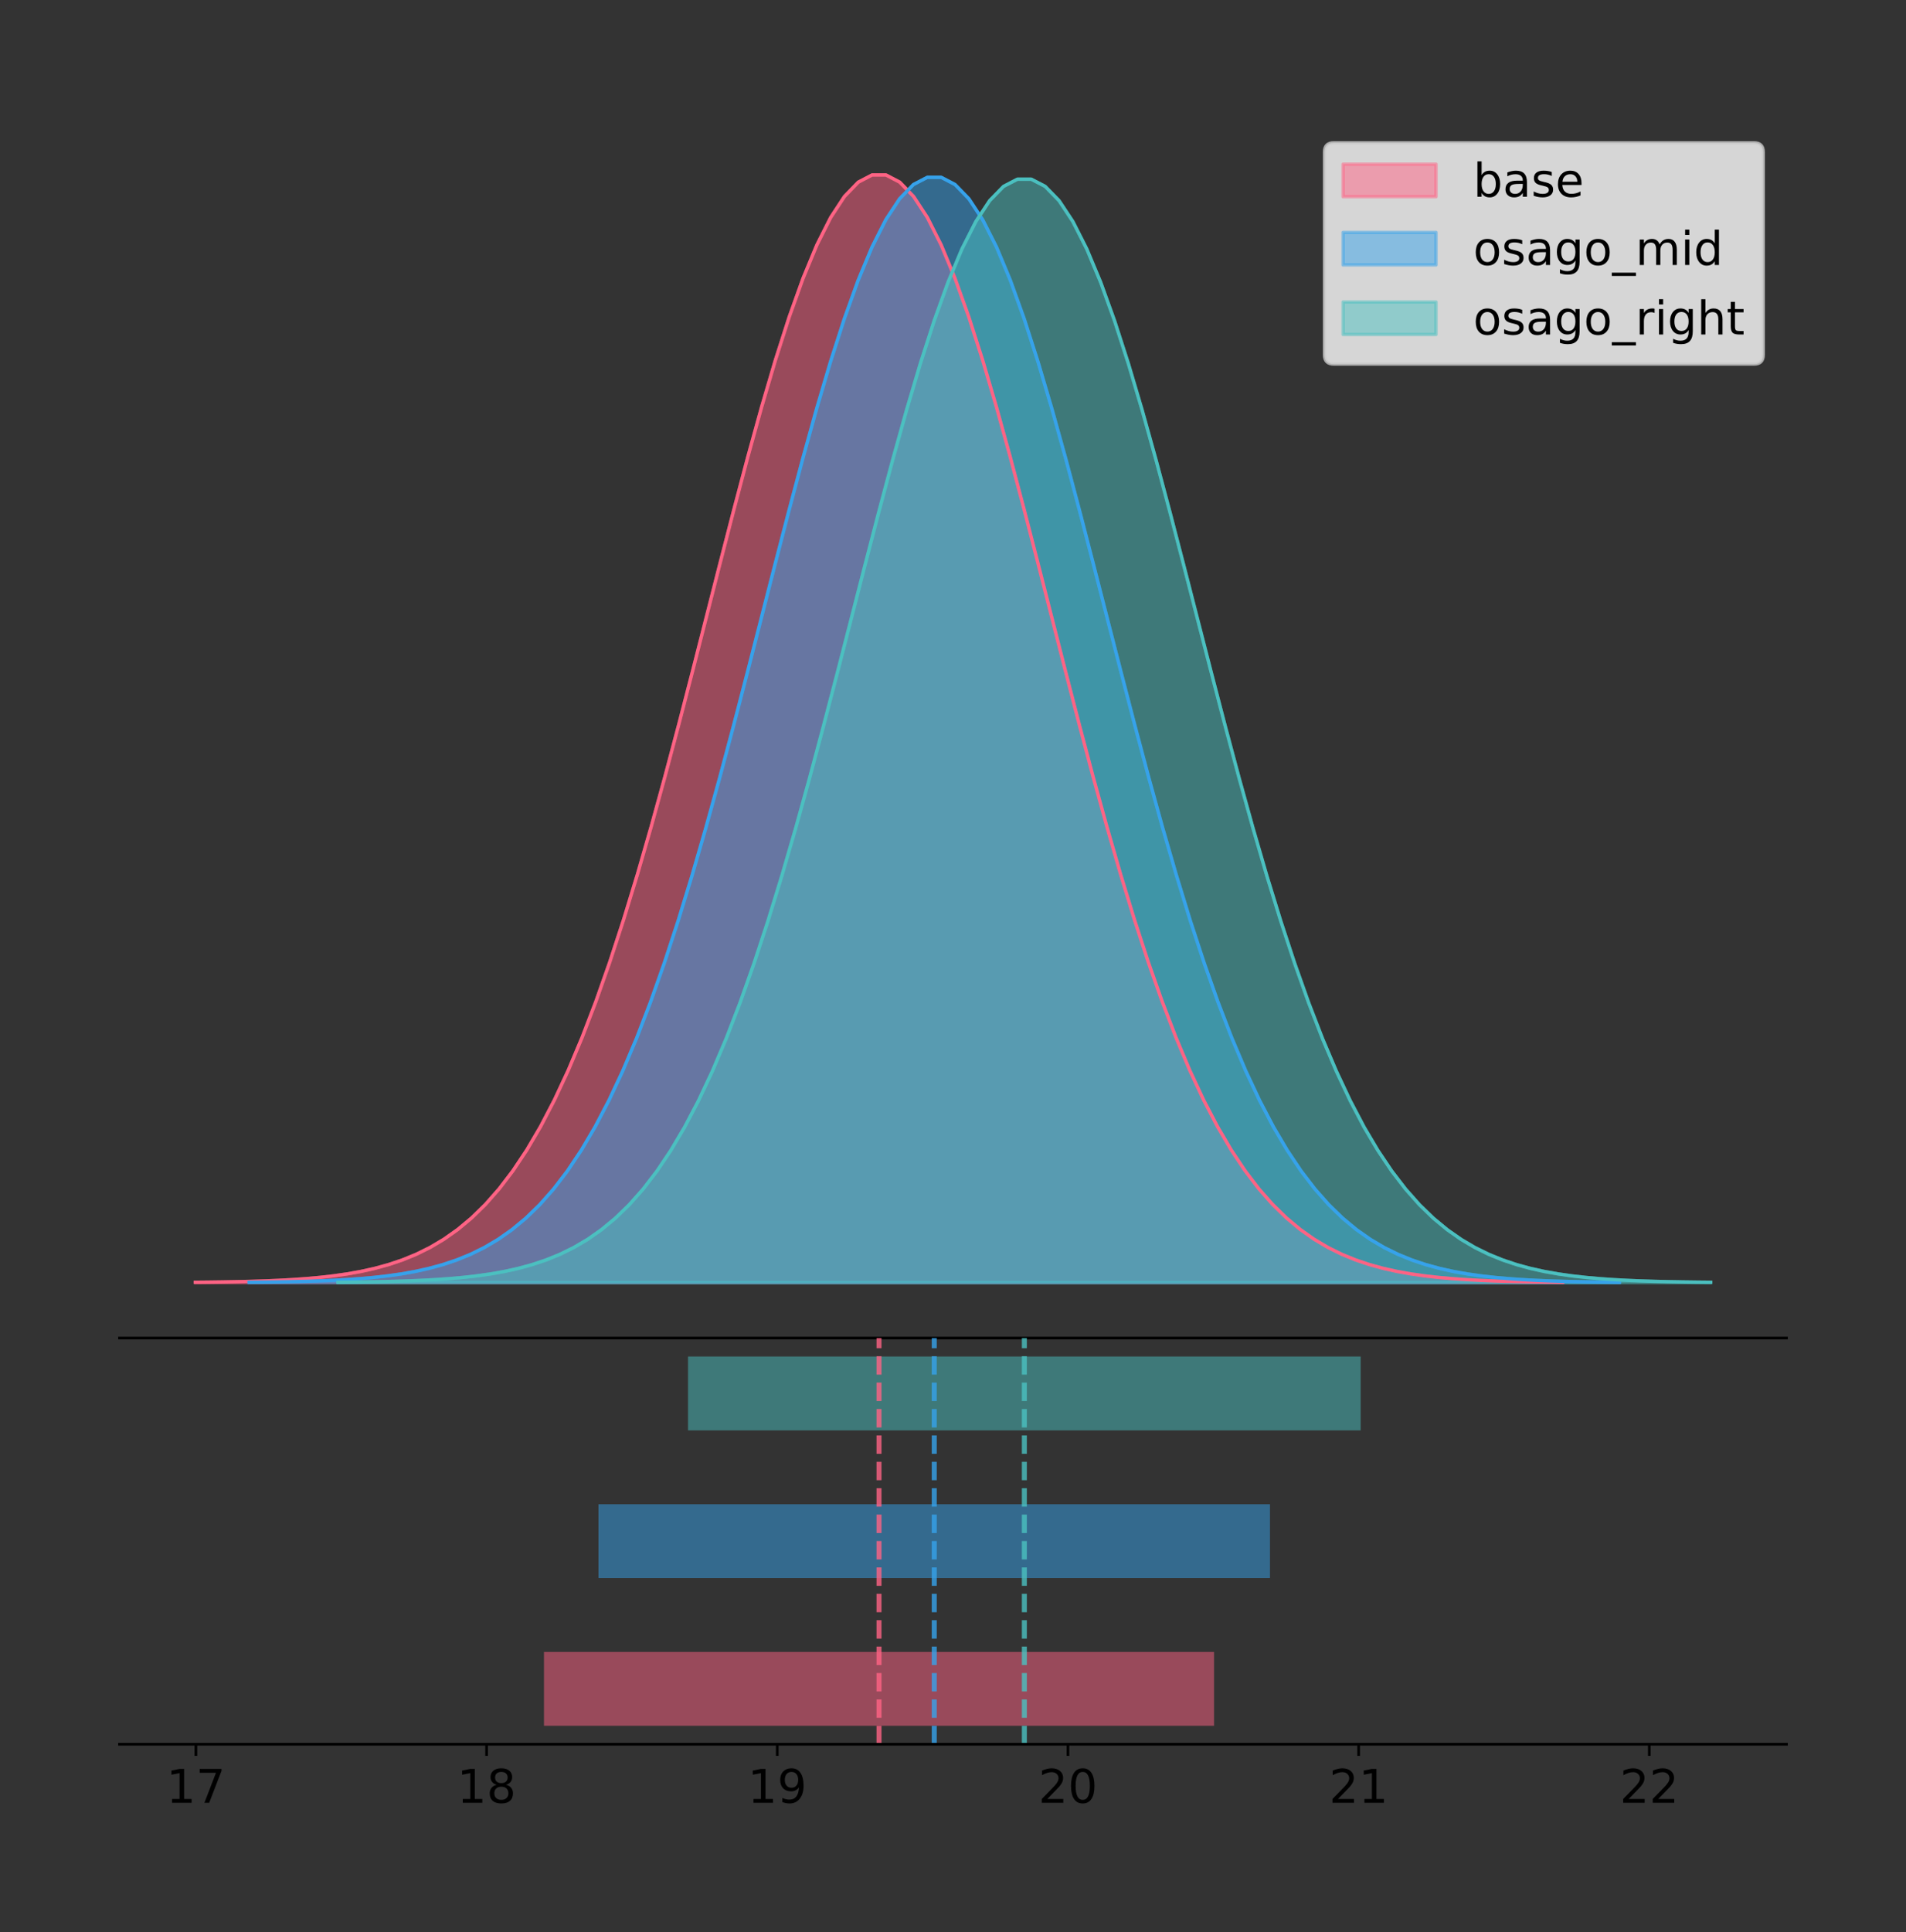 <?xml version="1.0" encoding="utf-8" standalone="no"?>
<!DOCTYPE svg PUBLIC "-//W3C//DTD SVG 1.1//EN"
  "http://www.w3.org/Graphics/SVG/1.1/DTD/svg11.dtd">
<!-- Created with matplotlib (https://matplotlib.org/) -->
<svg height="581.789pt" version="1.1" viewBox="0 0 574.2 581.789" width="574.2pt" xmlns="http://www.w3.org/2000/svg" xmlns:xlink="http://www.w3.org/1999/xlink">
 <rect x="0" y="0" width="574.2" height="581.789" fill="#333333" stroke="none"/>
 <defs>
  <style type="text/css">
*{stroke-linecap:butt;stroke-linejoin:round;}
  </style>
 </defs>
 <g id="figure_1">
  <g id="patch_1">
   <path d="M 0 581.789 
L 574.2 581.789 
L 574.2 0 
L 0 0 
z
" style="fill:none;"/>
  </g>
  <g id="axes_1">
   <g id="patch_2">
    <path d="M 36 402.93 
L 538.2 402.93 
L 538.2 36 
L 36 36 
z
" style="fill:none;"/>
   </g>
   <g id="PolyCollection_1">
    <defs>
     <path d="M 58.827 -195.538 
L 58.827 -195.65 
L 62.989 -195.692 
L 67.15 -195.749 
L 71.311 -195.825 
L 75.472 -195.925 
L 79.634 -196.058 
L 83.795 -196.23 
L 87.956 -196.455 
L 92.117 -196.744 
L 96.279 -197.115 
L 100.44 -197.585 
L 104.601 -198.179 
L 108.762 -198.923 
L 112.924 -199.848 
L 117.085 -200.99 
L 121.246 -202.39 
L 125.407 -204.093 
L 129.569 -206.151 
L 133.73 -208.617 
L 137.891 -211.552 
L 142.053 -215.017 
L 146.214 -219.078 
L 150.375 -223.801 
L 154.536 -229.25 
L 158.698 -235.488 
L 162.859 -242.572 
L 167.02 -250.552 
L 171.181 -259.468 
L 175.343 -269.344 
L 179.504 -280.192 
L 183.665 -292.002 
L 187.826 -304.744 
L 191.988 -318.365 
L 196.149 -332.786 
L 200.31 -347.901 
L 204.471 -363.58 
L 208.633 -379.667 
L 212.794 -395.98 
L 216.955 -412.318 
L 221.117 -428.462 
L 225.278 -444.18 
L 229.439 -459.23 
L 233.6 -473.372 
L 237.762 -486.366 
L 241.923 -497.987 
L 246.084 -508.025 
L 250.245 -516.294 
L 254.407 -522.64 
L 258.568 -526.94 
L 262.729 -529.111 
L 266.89 -529.111 
L 271.052 -526.94 
L 275.213 -522.64 
L 279.374 -516.294 
L 283.535 -508.025 
L 287.697 -497.987 
L 291.858 -486.366 
L 296.019 -473.372 
L 300.18 -459.23 
L 304.342 -444.18 
L 308.503 -428.462 
L 312.664 -412.318 
L 316.826 -395.98 
L 320.987 -379.667 
L 325.148 -363.58 
L 329.309 -347.901 
L 333.471 -332.786 
L 337.632 -318.365 
L 341.793 -304.744 
L 345.954 -292.002 
L 350.116 -280.192 
L 354.277 -269.344 
L 358.438 -259.468 
L 362.599 -250.552 
L 366.761 -242.572 
L 370.922 -235.488 
L 375.083 -229.25 
L 379.244 -223.801 
L 383.406 -219.078 
L 387.567 -215.017 
L 391.728 -211.552 
L 395.89 -208.617 
L 400.051 -206.151 
L 404.212 -204.093 
L 408.373 -202.39 
L 412.535 -200.99 
L 416.696 -199.848 
L 420.857 -198.923 
L 425.018 -198.179 
L 429.18 -197.585 
L 433.341 -197.115 
L 437.502 -196.744 
L 441.663 -196.455 
L 445.825 -196.23 
L 449.986 -196.058 
L 454.147 -195.925 
L 458.308 -195.825 
L 462.47 -195.749 
L 466.631 -195.692 
L 470.792 -195.65 
L 470.792 -195.538 
L 470.792 -195.538 
L 466.631 -195.538 
L 462.47 -195.538 
L 458.308 -195.538 
L 454.147 -195.538 
L 449.986 -195.538 
L 445.825 -195.538 
L 441.663 -195.538 
L 437.502 -195.538 
L 433.341 -195.538 
L 429.18 -195.538 
L 425.018 -195.538 
L 420.857 -195.538 
L 416.696 -195.538 
L 412.535 -195.538 
L 408.373 -195.538 
L 404.212 -195.538 
L 400.051 -195.538 
L 395.89 -195.538 
L 391.728 -195.538 
L 387.567 -195.538 
L 383.406 -195.538 
L 379.244 -195.538 
L 375.083 -195.538 
L 370.922 -195.538 
L 366.761 -195.538 
L 362.599 -195.538 
L 358.438 -195.538 
L 354.277 -195.538 
L 350.116 -195.538 
L 345.954 -195.538 
L 341.793 -195.538 
L 337.632 -195.538 
L 333.471 -195.538 
L 329.309 -195.538 
L 325.148 -195.538 
L 320.987 -195.538 
L 316.826 -195.538 
L 312.664 -195.538 
L 308.503 -195.538 
L 304.342 -195.538 
L 300.18 -195.538 
L 296.019 -195.538 
L 291.858 -195.538 
L 287.697 -195.538 
L 283.535 -195.538 
L 279.374 -195.538 
L 275.213 -195.538 
L 271.052 -195.538 
L 266.89 -195.538 
L 262.729 -195.538 
L 258.568 -195.538 
L 254.407 -195.538 
L 250.245 -195.538 
L 246.084 -195.538 
L 241.923 -195.538 
L 237.762 -195.538 
L 233.6 -195.538 
L 229.439 -195.538 
L 225.278 -195.538 
L 221.117 -195.538 
L 216.955 -195.538 
L 212.794 -195.538 
L 208.633 -195.538 
L 204.471 -195.538 
L 200.31 -195.538 
L 196.149 -195.538 
L 191.988 -195.538 
L 187.826 -195.538 
L 183.665 -195.538 
L 179.504 -195.538 
L 175.343 -195.538 
L 171.181 -195.538 
L 167.02 -195.538 
L 162.859 -195.538 
L 158.698 -195.538 
L 154.536 -195.538 
L 150.375 -195.538 
L 146.214 -195.538 
L 142.053 -195.538 
L 137.891 -195.538 
L 133.73 -195.538 
L 129.569 -195.538 
L 125.407 -195.538 
L 121.246 -195.538 
L 117.085 -195.538 
L 112.924 -195.538 
L 108.762 -195.538 
L 104.601 -195.538 
L 100.44 -195.538 
L 96.279 -195.538 
L 92.117 -195.538 
L 87.956 -195.538 
L 83.795 -195.538 
L 79.634 -195.538 
L 75.472 -195.538 
L 71.311 -195.538 
L 67.15 -195.538 
L 62.989 -195.538 
L 58.827 -195.538 
z
" id="m4cc7589434" style="stroke:#ff6384;stroke-opacity:0.5;"/>
    </defs>
    <g clip-path="url(#p5b3116e1c9)">
     <use style="fill:#ff6384;fill-opacity:0.5;stroke:#ff6384;stroke-opacity:0.5;" x="0" xlink:href="#m4cc7589434" y="581.789"/>
    </g>
   </g>
   <g id="PolyCollection_2">
    <defs>
     <path d="M 75.025 -195.538 
L 75.025 -195.65 
L 79.195 -195.692 
L 83.365 -195.749 
L 87.535 -195.824 
L 91.705 -195.924 
L 95.876 -196.056 
L 100.046 -196.229 
L 104.216 -196.453 
L 108.386 -196.742 
L 112.556 -197.111 
L 116.726 -197.581 
L 120.897 -198.173 
L 125.067 -198.916 
L 129.237 -199.839 
L 133.407 -200.978 
L 137.577 -202.375 
L 141.748 -204.075 
L 145.918 -206.128 
L 150.088 -208.589 
L 154.258 -211.517 
L 158.428 -214.975 
L 162.598 -219.028 
L 166.769 -223.74 
L 170.939 -229.178 
L 175.109 -235.403 
L 179.279 -242.472 
L 183.449 -250.435 
L 187.62 -259.331 
L 191.79 -269.186 
L 195.96 -280.011 
L 200.13 -291.796 
L 204.3 -304.511 
L 208.47 -318.103 
L 212.641 -332.492 
L 216.811 -347.575 
L 220.981 -363.221 
L 225.151 -379.273 
L 229.321 -395.551 
L 233.491 -411.855 
L 237.662 -427.964 
L 241.832 -443.648 
L 246.002 -458.666 
L 250.172 -472.778 
L 254.342 -485.744 
L 258.513 -497.34 
L 262.683 -507.356 
L 266.853 -515.608 
L 271.023 -521.94 
L 275.193 -526.231 
L 279.363 -528.397 
L 283.534 -528.397 
L 287.704 -526.231 
L 291.874 -521.94 
L 296.044 -515.608 
L 300.214 -507.356 
L 304.385 -497.34 
L 308.555 -485.744 
L 312.725 -472.778 
L 316.895 -458.666 
L 321.065 -443.648 
L 325.235 -427.964 
L 329.406 -411.855 
L 333.576 -395.551 
L 337.746 -379.273 
L 341.916 -363.221 
L 346.086 -347.575 
L 350.257 -332.492 
L 354.427 -318.103 
L 358.597 -304.511 
L 362.767 -291.796 
L 366.937 -280.011 
L 371.107 -269.186 
L 375.278 -259.331 
L 379.448 -250.435 
L 383.618 -242.472 
L 387.788 -235.403 
L 391.958 -229.178 
L 396.128 -223.74 
L 400.299 -219.028 
L 404.469 -214.975 
L 408.639 -211.517 
L 412.809 -208.589 
L 416.979 -206.128 
L 421.15 -204.075 
L 425.32 -202.375 
L 429.49 -200.978 
L 433.66 -199.839 
L 437.83 -198.916 
L 442 -198.173 
L 446.171 -197.581 
L 450.341 -197.111 
L 454.511 -196.742 
L 458.681 -196.453 
L 462.851 -196.229 
L 467.022 -196.056 
L 471.192 -195.924 
L 475.362 -195.824 
L 479.532 -195.749 
L 483.702 -195.692 
L 487.872 -195.65 
L 487.872 -195.538 
L 487.872 -195.538 
L 483.702 -195.538 
L 479.532 -195.538 
L 475.362 -195.538 
L 471.192 -195.538 
L 467.022 -195.538 
L 462.851 -195.538 
L 458.681 -195.538 
L 454.511 -195.538 
L 450.341 -195.538 
L 446.171 -195.538 
L 442 -195.538 
L 437.83 -195.538 
L 433.66 -195.538 
L 429.49 -195.538 
L 425.32 -195.538 
L 421.15 -195.538 
L 416.979 -195.538 
L 412.809 -195.538 
L 408.639 -195.538 
L 404.469 -195.538 
L 400.299 -195.538 
L 396.128 -195.538 
L 391.958 -195.538 
L 387.788 -195.538 
L 383.618 -195.538 
L 379.448 -195.538 
L 375.278 -195.538 
L 371.107 -195.538 
L 366.937 -195.538 
L 362.767 -195.538 
L 358.597 -195.538 
L 354.427 -195.538 
L 350.257 -195.538 
L 346.086 -195.538 
L 341.916 -195.538 
L 337.746 -195.538 
L 333.576 -195.538 
L 329.406 -195.538 
L 325.235 -195.538 
L 321.065 -195.538 
L 316.895 -195.538 
L 312.725 -195.538 
L 308.555 -195.538 
L 304.385 -195.538 
L 300.214 -195.538 
L 296.044 -195.538 
L 291.874 -195.538 
L 287.704 -195.538 
L 283.534 -195.538 
L 279.363 -195.538 
L 275.193 -195.538 
L 271.023 -195.538 
L 266.853 -195.538 
L 262.683 -195.538 
L 258.513 -195.538 
L 254.342 -195.538 
L 250.172 -195.538 
L 246.002 -195.538 
L 241.832 -195.538 
L 237.662 -195.538 
L 233.491 -195.538 
L 229.321 -195.538 
L 225.151 -195.538 
L 220.981 -195.538 
L 216.811 -195.538 
L 212.641 -195.538 
L 208.47 -195.538 
L 204.3 -195.538 
L 200.13 -195.538 
L 195.96 -195.538 
L 191.79 -195.538 
L 187.62 -195.538 
L 183.449 -195.538 
L 179.279 -195.538 
L 175.109 -195.538 
L 170.939 -195.538 
L 166.769 -195.538 
L 162.598 -195.538 
L 158.428 -195.538 
L 154.258 -195.538 
L 150.088 -195.538 
L 145.918 -195.538 
L 141.748 -195.538 
L 137.577 -195.538 
L 133.407 -195.538 
L 129.237 -195.538 
L 125.067 -195.538 
L 120.897 -195.538 
L 116.726 -195.538 
L 112.556 -195.538 
L 108.386 -195.538 
L 104.216 -195.538 
L 100.046 -195.538 
L 95.876 -195.538 
L 91.705 -195.538 
L 87.535 -195.538 
L 83.365 -195.538 
L 79.195 -195.538 
L 75.025 -195.538 
z
" id="m44d14b7a15" style="stroke:#36a2eb;stroke-opacity:0.5;"/>
    </defs>
    <g clip-path="url(#p5b3116e1c9)">
     <use style="fill:#36a2eb;fill-opacity:0.5;stroke:#36a2eb;stroke-opacity:0.5;" x="0" xlink:href="#m44d14b7a15" y="581.789"/>
    </g>
   </g>
   <g id="PolyCollection_3">
    <defs>
     <path d="M 101.819 -195.538 
L 101.819 -195.65 
L 105.997 -195.692 
L 110.174 -195.748 
L 114.351 -195.824 
L 118.529 -195.924 
L 122.706 -196.056 
L 126.883 -196.228 
L 131.061 -196.451 
L 135.238 -196.74 
L 139.415 -197.109 
L 143.592 -197.577 
L 147.77 -198.169 
L 151.947 -198.91 
L 156.124 -199.831 
L 160.302 -200.969 
L 164.479 -202.364 
L 168.656 -204.061 
L 172.834 -206.11 
L 177.011 -208.567 
L 181.188 -211.49 
L 185.366 -214.942 
L 189.543 -218.988 
L 193.72 -223.692 
L 197.897 -229.12 
L 202.075 -235.335 
L 206.252 -242.392 
L 210.429 -250.341 
L 214.607 -259.222 
L 218.784 -269.061 
L 222.961 -279.867 
L 227.139 -291.632 
L 231.316 -304.325 
L 235.493 -317.894 
L 239.67 -332.259 
L 243.848 -347.316 
L 248.025 -362.935 
L 252.202 -378.96 
L 256.38 -395.21 
L 260.557 -411.486 
L 264.734 -427.568 
L 268.912 -443.225 
L 273.089 -458.218 
L 277.266 -472.305 
L 281.444 -485.249 
L 285.621 -496.825 
L 289.798 -506.824 
L 293.975 -515.062 
L 298.153 -521.383 
L 302.33 -525.667 
L 306.507 -527.83 
L 310.685 -527.83 
L 314.862 -525.667 
L 319.039 -521.383 
L 323.217 -515.062 
L 327.394 -506.824 
L 331.571 -496.825 
L 335.749 -485.249 
L 339.926 -472.305 
L 344.103 -458.218 
L 348.28 -443.225 
L 352.458 -427.568 
L 356.635 -411.486 
L 360.812 -395.21 
L 364.99 -378.96 
L 369.167 -362.935 
L 373.344 -347.316 
L 377.522 -332.259 
L 381.699 -317.894 
L 385.876 -304.325 
L 390.054 -291.632 
L 394.231 -279.867 
L 398.408 -269.061 
L 402.585 -259.222 
L 406.763 -250.341 
L 410.94 -242.392 
L 415.117 -235.335 
L 419.295 -229.12 
L 423.472 -223.692 
L 427.649 -218.988 
L 431.827 -214.942 
L 436.004 -211.49 
L 440.181 -208.567 
L 444.359 -206.11 
L 448.536 -204.061 
L 452.713 -202.364 
L 456.89 -200.969 
L 461.068 -199.831 
L 465.245 -198.91 
L 469.422 -198.169 
L 473.6 -197.577 
L 477.777 -197.109 
L 481.954 -196.74 
L 486.132 -196.451 
L 490.309 -196.228 
L 494.486 -196.056 
L 498.664 -195.924 
L 502.841 -195.824 
L 507.018 -195.748 
L 511.195 -195.692 
L 515.373 -195.65 
L 515.373 -195.538 
L 515.373 -195.538 
L 511.195 -195.538 
L 507.018 -195.538 
L 502.841 -195.538 
L 498.664 -195.538 
L 494.486 -195.538 
L 490.309 -195.538 
L 486.132 -195.538 
L 481.954 -195.538 
L 477.777 -195.538 
L 473.6 -195.538 
L 469.422 -195.538 
L 465.245 -195.538 
L 461.068 -195.538 
L 456.89 -195.538 
L 452.713 -195.538 
L 448.536 -195.538 
L 444.359 -195.538 
L 440.181 -195.538 
L 436.004 -195.538 
L 431.827 -195.538 
L 427.649 -195.538 
L 423.472 -195.538 
L 419.295 -195.538 
L 415.117 -195.538 
L 410.94 -195.538 
L 406.763 -195.538 
L 402.585 -195.538 
L 398.408 -195.538 
L 394.231 -195.538 
L 390.054 -195.538 
L 385.876 -195.538 
L 381.699 -195.538 
L 377.522 -195.538 
L 373.344 -195.538 
L 369.167 -195.538 
L 364.99 -195.538 
L 360.812 -195.538 
L 356.635 -195.538 
L 352.458 -195.538 
L 348.28 -195.538 
L 344.103 -195.538 
L 339.926 -195.538 
L 335.749 -195.538 
L 331.571 -195.538 
L 327.394 -195.538 
L 323.217 -195.538 
L 319.039 -195.538 
L 314.862 -195.538 
L 310.685 -195.538 
L 306.507 -195.538 
L 302.33 -195.538 
L 298.153 -195.538 
L 293.975 -195.538 
L 289.798 -195.538 
L 285.621 -195.538 
L 281.444 -195.538 
L 277.266 -195.538 
L 273.089 -195.538 
L 268.912 -195.538 
L 264.734 -195.538 
L 260.557 -195.538 
L 256.38 -195.538 
L 252.202 -195.538 
L 248.025 -195.538 
L 243.848 -195.538 
L 239.67 -195.538 
L 235.493 -195.538 
L 231.316 -195.538 
L 227.139 -195.538 
L 222.961 -195.538 
L 218.784 -195.538 
L 214.607 -195.538 
L 210.429 -195.538 
L 206.252 -195.538 
L 202.075 -195.538 
L 197.897 -195.538 
L 193.72 -195.538 
L 189.543 -195.538 
L 185.366 -195.538 
L 181.188 -195.538 
L 177.011 -195.538 
L 172.834 -195.538 
L 168.656 -195.538 
L 164.479 -195.538 
L 160.302 -195.538 
L 156.124 -195.538 
L 151.947 -195.538 
L 147.77 -195.538 
L 143.592 -195.538 
L 139.415 -195.538 
L 135.238 -195.538 
L 131.061 -195.538 
L 126.883 -195.538 
L 122.706 -195.538 
L 118.529 -195.538 
L 114.351 -195.538 
L 110.174 -195.538 
L 105.997 -195.538 
L 101.819 -195.538 
z
" id="mca4df9c48e" style="stroke:#4bc0c0;stroke-opacity:0.5;"/>
    </defs>
    <g clip-path="url(#p5b3116e1c9)">
     <use style="fill:#4bc0c0;fill-opacity:0.5;stroke:#4bc0c0;stroke-opacity:0.5;" x="0" xlink:href="#mca4df9c48e" y="581.789"/>
    </g>
   </g>
   <g id="line2d_1">
    <path clip-path="url(#p5b3116e1c9)" d="M 58.827 386.139 
L 62.989 386.097 
L 67.15 386.04 
L 71.311 385.965 
L 75.472 385.864 
L 79.634 385.732 
L 83.795 385.559 
L 87.956 385.334 
L 92.117 385.045 
L 96.279 384.675 
L 100.44 384.204 
L 104.601 383.61 
L 108.762 382.867 
L 112.924 381.941 
L 117.085 380.799 
L 121.246 379.399 
L 125.407 377.696 
L 129.569 375.639 
L 133.73 373.172 
L 137.891 370.238 
L 142.053 366.772 
L 146.214 362.711 
L 150.375 357.989 
L 154.536 352.539 
L 158.698 346.301 
L 162.859 339.217 
L 167.02 331.237 
L 171.181 322.322 
L 175.343 312.445 
L 179.504 301.597 
L 183.665 289.787 
L 187.826 277.045 
L 191.988 263.424 
L 196.149 249.004 
L 200.31 233.888 
L 204.471 218.209 
L 208.633 202.123 
L 212.794 185.809 
L 216.955 169.471 
L 221.117 153.327 
L 225.278 137.61 
L 229.439 122.559 
L 233.6 108.418 
L 237.762 95.423 
L 241.923 83.803 
L 246.084 73.765 
L 250.245 65.495 
L 254.407 59.15 
L 258.568 54.85 
L 262.729 52.679 
L 266.89 52.679 
L 271.052 54.85 
L 275.213 59.15 
L 279.374 65.495 
L 283.535 73.765 
L 287.697 83.803 
L 291.858 95.423 
L 296.019 108.418 
L 300.18 122.559 
L 304.342 137.61 
L 308.503 153.327 
L 312.664 169.471 
L 316.826 185.809 
L 320.987 202.123 
L 325.148 218.209 
L 329.309 233.888 
L 333.471 249.004 
L 337.632 263.424 
L 341.793 277.045 
L 345.954 289.787 
L 350.116 301.597 
L 354.277 312.445 
L 358.438 322.322 
L 362.599 331.237 
L 366.761 339.217 
L 370.922 346.301 
L 375.083 352.539 
L 379.244 357.989 
L 383.406 362.711 
L 387.567 366.772 
L 391.728 370.238 
L 395.89 373.172 
L 400.051 375.639 
L 404.212 377.696 
L 408.373 379.399 
L 412.535 380.799 
L 416.696 381.941 
L 420.857 382.867 
L 425.018 383.61 
L 429.18 384.204 
L 433.341 384.675 
L 437.502 385.045 
L 441.663 385.334 
L 445.825 385.559 
L 449.986 385.732 
L 454.147 385.864 
L 458.308 385.965 
L 462.47 386.04 
L 466.631 386.097 
L 470.792 386.139 
" style="fill:none;stroke:#ff6384;stroke-linecap:square;"/>
   </g>
   <g id="line2d_2">
    <path clip-path="url(#p5b3116e1c9)" d="M 75.025 386.14 
L 79.195 386.097 
L 83.365 386.041 
L 87.535 385.965 
L 91.705 385.865 
L 95.876 385.733 
L 100.046 385.56 
L 104.216 385.336 
L 108.386 385.048 
L 112.556 384.678 
L 116.726 384.208 
L 120.897 383.616 
L 125.067 382.874 
L 129.237 381.951 
L 133.407 380.811 
L 137.577 379.414 
L 141.748 377.714 
L 145.918 375.661 
L 150.088 373.2 
L 154.258 370.272 
L 158.428 366.814 
L 162.598 362.762 
L 166.769 358.049 
L 170.939 352.612 
L 175.109 346.387 
L 179.279 339.318 
L 183.449 331.355 
L 187.62 322.458 
L 191.79 312.603 
L 195.96 301.778 
L 200.13 289.994 
L 204.3 277.278 
L 208.47 263.687 
L 212.641 249.297 
L 216.811 234.214 
L 220.981 218.568 
L 225.151 202.516 
L 229.321 186.238 
L 233.491 169.935 
L 237.662 153.825 
L 241.832 138.141 
L 246.002 123.123 
L 250.172 109.012 
L 254.342 96.045 
L 258.513 84.449 
L 262.683 74.433 
L 266.853 66.181 
L 271.023 59.849 
L 275.193 55.558 
L 279.363 53.392 
L 283.534 53.392 
L 287.704 55.558 
L 291.874 59.849 
L 296.044 66.181 
L 300.214 74.433 
L 304.385 84.449 
L 308.555 96.045 
L 312.725 109.012 
L 316.895 123.123 
L 321.065 138.141 
L 325.235 153.825 
L 329.406 169.935 
L 333.576 186.238 
L 337.746 202.516 
L 341.916 218.568 
L 346.086 234.214 
L 350.257 249.297 
L 354.427 263.687 
L 358.597 277.278 
L 362.767 289.994 
L 366.937 301.778 
L 371.107 312.603 
L 375.278 322.458 
L 379.448 331.355 
L 383.618 339.318 
L 387.788 346.387 
L 391.958 352.612 
L 396.128 358.049 
L 400.299 362.762 
L 404.469 366.814 
L 408.639 370.272 
L 412.809 373.2 
L 416.979 375.661 
L 421.15 377.714 
L 425.32 379.414 
L 429.49 380.811 
L 433.66 381.951 
L 437.83 382.874 
L 442 383.616 
L 446.171 384.208 
L 450.341 384.678 
L 454.511 385.048 
L 458.681 385.336 
L 462.851 385.56 
L 467.022 385.733 
L 471.192 385.865 
L 475.362 385.965 
L 479.532 386.041 
L 483.702 386.097 
L 487.872 386.14 
" style="fill:none;stroke:#36a2eb;stroke-linecap:square;"/>
   </g>
   <g id="line2d_3">
    <path clip-path="url(#p5b3116e1c9)" d="M 101.819 386.14 
L 105.997 386.098 
L 110.174 386.041 
L 114.351 385.966 
L 118.529 385.866 
L 122.706 385.734 
L 126.883 385.562 
L 131.061 385.338 
L 135.238 385.05 
L 139.415 384.681 
L 143.592 384.212 
L 147.77 383.62 
L 151.947 382.88 
L 156.124 381.958 
L 160.302 380.82 
L 164.479 379.426 
L 168.656 377.729 
L 172.834 375.679 
L 177.011 373.223 
L 181.188 370.299 
L 185.366 366.847 
L 189.543 362.802 
L 193.72 358.097 
L 197.897 352.669 
L 202.075 346.455 
L 206.252 339.398 
L 210.429 331.448 
L 214.607 322.567 
L 218.784 312.729 
L 222.961 301.923 
L 227.139 290.158 
L 231.316 277.464 
L 235.493 263.896 
L 239.67 249.531 
L 243.848 234.473 
L 248.025 218.854 
L 252.202 202.83 
L 256.38 186.579 
L 260.557 170.304 
L 264.734 154.222 
L 268.912 138.565 
L 273.089 123.572 
L 277.266 109.485 
L 281.444 96.54 
L 285.621 84.964 
L 289.798 74.965 
L 293.975 66.727 
L 298.153 60.406 
L 302.33 56.123 
L 306.507 53.96 
L 310.685 53.96 
L 314.862 56.123 
L 319.039 60.406 
L 323.217 66.727 
L 327.394 74.965 
L 331.571 84.964 
L 335.749 96.54 
L 339.926 109.485 
L 344.103 123.572 
L 348.28 138.565 
L 352.458 154.222 
L 356.635 170.304 
L 360.812 186.579 
L 364.99 202.83 
L 369.167 218.854 
L 373.344 234.473 
L 377.522 249.531 
L 381.699 263.896 
L 385.876 277.464 
L 390.054 290.158 
L 394.231 301.923 
L 398.408 312.729 
L 402.585 322.567 
L 406.763 331.448 
L 410.94 339.398 
L 415.117 346.455 
L 419.295 352.669 
L 423.472 358.097 
L 427.649 362.802 
L 431.827 366.847 
L 436.004 370.299 
L 440.181 373.223 
L 444.359 375.679 
L 448.536 377.729 
L 452.713 379.426 
L 456.89 380.82 
L 461.068 381.958 
L 465.245 382.88 
L 469.422 383.62 
L 473.6 384.212 
L 477.777 384.681 
L 481.954 385.05 
L 486.132 385.338 
L 490.309 385.562 
L 494.486 385.734 
L 498.664 385.866 
L 502.841 385.966 
L 507.018 386.041 
L 511.195 386.098 
L 515.373 386.14 
" style="fill:none;stroke:#4bc0c0;stroke-linecap:square;"/>
   </g>
   <g id="patch_3">
    <path d="M 36 402.93 
L 538.2 402.93 
" style="fill:none;stroke:#000000;stroke-linecap:square;stroke-linejoin:miter;stroke-width:0.8;"/>
   </g>
   <g id="legend_1">
    <g id="patch_4">
     <path d="M 401.814 109.627 
L 528.4 109.627 
Q 531.2 109.627 531.2 106.827 
L 531.2 45.8 
Q 531.2 43 528.4 43 
L 401.814 43 
Q 399.014 43 399.014 45.8 
L 399.014 106.827 
Q 399.014 109.627 401.814 109.627 
z
" style="fill:#ffffff;opacity:0.8;stroke:#cccccc;stroke-linejoin:miter;"/>
    </g>
    <g id="patch_5">
     <path d="M 404.614 59.238 
L 432.614 59.238 
L 432.614 49.438 
L 404.614 49.438 
z
" style="fill:#ff6384;opacity:0.5;stroke:#ff6384;stroke-linejoin:miter;"/>
    </g>
    <g id="text_1">
     <!-- base -->
     <defs>
      <path d="M 48.688 27.297 
Q 48.688 37.203 44.609 42.844 
Q 40.531 48.484 33.406 48.484 
Q 26.266 48.484 22.188 42.844 
Q 18.109 37.203 18.109 27.297 
Q 18.109 17.391 22.188 11.75 
Q 26.266 6.109 33.406 6.109 
Q 40.531 6.109 44.609 11.75 
Q 48.688 17.391 48.688 27.297 
z
M 18.109 46.391 
Q 20.953 51.266 25.266 53.625 
Q 29.594 56 35.594 56 
Q 45.562 56 51.781 48.094 
Q 58.016 40.188 58.016 27.297 
Q 58.016 14.406 51.781 6.484 
Q 45.562 -1.422 35.594 -1.422 
Q 29.594 -1.422 25.266 0.953 
Q 20.953 3.328 18.109 8.203 
L 18.109 0 
L 9.078 0 
L 9.078 75.984 
L 18.109 75.984 
z
" id="DejaVuSans-98"/>
      <path d="M 34.281 27.484 
Q 23.391 27.484 19.188 25 
Q 14.984 22.516 14.984 16.5 
Q 14.984 11.719 18.141 8.906 
Q 21.297 6.109 26.703 6.109 
Q 34.188 6.109 38.703 11.406 
Q 43.219 16.703 43.219 25.484 
L 43.219 27.484 
z
M 52.203 31.203 
L 52.203 0 
L 43.219 0 
L 43.219 8.297 
Q 40.141 3.328 35.547 0.953 
Q 30.953 -1.422 24.312 -1.422 
Q 15.922 -1.422 10.953 3.297 
Q 6 8.016 6 15.922 
Q 6 25.141 12.172 29.828 
Q 18.359 34.516 30.609 34.516 
L 43.219 34.516 
L 43.219 35.406 
Q 43.219 41.609 39.141 45 
Q 35.062 48.391 27.688 48.391 
Q 23 48.391 18.547 47.266 
Q 14.109 46.141 10.016 43.891 
L 10.016 52.203 
Q 14.938 54.109 19.578 55.047 
Q 24.219 56 28.609 56 
Q 40.484 56 46.344 49.844 
Q 52.203 43.703 52.203 31.203 
z
" id="DejaVuSans-97"/>
      <path d="M 44.281 53.078 
L 44.281 44.578 
Q 40.484 46.531 36.375 47.5 
Q 32.281 48.484 27.875 48.484 
Q 21.188 48.484 17.844 46.438 
Q 14.5 44.391 14.5 40.281 
Q 14.5 37.156 16.891 35.375 
Q 19.281 33.594 26.516 31.984 
L 29.594 31.297 
Q 39.156 29.25 43.188 25.516 
Q 47.219 21.781 47.219 15.094 
Q 47.219 7.469 41.188 3.016 
Q 35.156 -1.422 24.609 -1.422 
Q 20.219 -1.422 15.453 -0.562 
Q 10.688 0.297 5.422 2 
L 5.422 11.281 
Q 10.406 8.688 15.234 7.391 
Q 20.062 6.109 24.812 6.109 
Q 31.156 6.109 34.562 8.281 
Q 37.984 10.453 37.984 14.406 
Q 37.984 18.062 35.516 20.016 
Q 33.062 21.969 24.703 23.781 
L 21.578 24.516 
Q 13.234 26.266 9.516 29.906 
Q 5.812 33.547 5.812 39.891 
Q 5.812 47.609 11.281 51.797 
Q 16.75 56 26.812 56 
Q 31.781 56 36.172 55.266 
Q 40.578 54.547 44.281 53.078 
z
" id="DejaVuSans-115"/>
      <path d="M 56.203 29.594 
L 56.203 25.203 
L 14.891 25.203 
Q 15.484 15.922 20.484 11.062 
Q 25.484 6.203 34.422 6.203 
Q 39.594 6.203 44.453 7.469 
Q 49.312 8.734 54.109 11.281 
L 54.109 2.781 
Q 49.266 0.734 44.188 -0.344 
Q 39.109 -1.422 33.891 -1.422 
Q 20.797 -1.422 13.156 6.188 
Q 5.516 13.812 5.516 26.812 
Q 5.516 40.234 12.766 48.109 
Q 20.016 56 32.328 56 
Q 43.359 56 49.781 48.891 
Q 56.203 41.797 56.203 29.594 
z
M 47.219 32.234 
Q 47.125 39.594 43.094 43.984 
Q 39.062 48.391 32.422 48.391 
Q 24.906 48.391 20.391 44.141 
Q 15.875 39.891 15.188 32.172 
z
" id="DejaVuSans-101"/>
     </defs>
     <g transform="translate(443.814 59.238)scale(0.14 -0.14)">
      <use xlink:href="#DejaVuSans-98"/>
      <use x="63.477" xlink:href="#DejaVuSans-97"/>
      <use x="124.756" xlink:href="#DejaVuSans-115"/>
      <use x="176.855" xlink:href="#DejaVuSans-101"/>
     </g>
    </g>
    <g id="patch_6">
     <path d="M 404.614 79.787 
L 432.614 79.787 
L 432.614 69.987 
L 404.614 69.987 
z
" style="fill:#36a2eb;opacity:0.5;stroke:#36a2eb;stroke-linejoin:miter;"/>
    </g>
    <g id="text_2">
     <!-- osago_mid -->
     <defs>
      <path d="M 30.609 48.391 
Q 23.391 48.391 19.188 42.75 
Q 14.984 37.109 14.984 27.297 
Q 14.984 17.484 19.156 11.844 
Q 23.344 6.203 30.609 6.203 
Q 37.797 6.203 41.984 11.859 
Q 46.188 17.531 46.188 27.297 
Q 46.188 37.016 41.984 42.703 
Q 37.797 48.391 30.609 48.391 
z
M 30.609 56 
Q 42.328 56 49.016 48.375 
Q 55.719 40.766 55.719 27.297 
Q 55.719 13.875 49.016 6.219 
Q 42.328 -1.422 30.609 -1.422 
Q 18.844 -1.422 12.172 6.219 
Q 5.516 13.875 5.516 27.297 
Q 5.516 40.766 12.172 48.375 
Q 18.844 56 30.609 56 
z
" id="DejaVuSans-111"/>
      <path d="M 45.406 27.984 
Q 45.406 37.75 41.375 43.109 
Q 37.359 48.484 30.078 48.484 
Q 22.859 48.484 18.828 43.109 
Q 14.797 37.75 14.797 27.984 
Q 14.797 18.266 18.828 12.891 
Q 22.859 7.516 30.078 7.516 
Q 37.359 7.516 41.375 12.891 
Q 45.406 18.266 45.406 27.984 
z
M 54.391 6.781 
Q 54.391 -7.172 48.188 -13.984 
Q 42 -20.797 29.203 -20.797 
Q 24.469 -20.797 20.266 -20.094 
Q 16.062 -19.391 12.109 -17.922 
L 12.109 -9.188 
Q 16.062 -11.328 19.922 -12.344 
Q 23.781 -13.375 27.781 -13.375 
Q 36.625 -13.375 41.016 -8.766 
Q 45.406 -4.156 45.406 5.172 
L 45.406 9.625 
Q 42.625 4.781 38.281 2.391 
Q 33.938 0 27.875 0 
Q 17.828 0 11.672 7.656 
Q 5.516 15.328 5.516 27.984 
Q 5.516 40.672 11.672 48.328 
Q 17.828 56 27.875 56 
Q 33.938 56 38.281 53.609 
Q 42.625 51.219 45.406 46.391 
L 45.406 54.688 
L 54.391 54.688 
z
" id="DejaVuSans-103"/>
      <path d="M 50.984 -16.609 
L 50.984 -23.578 
L -0.984 -23.578 
L -0.984 -16.609 
z
" id="DejaVuSans-95"/>
      <path d="M 52 44.188 
Q 55.375 50.25 60.062 53.125 
Q 64.75 56 71.094 56 
Q 79.641 56 84.281 50.016 
Q 88.922 44.047 88.922 33.016 
L 88.922 0 
L 79.891 0 
L 79.891 32.719 
Q 79.891 40.578 77.094 44.375 
Q 74.312 48.188 68.609 48.188 
Q 61.625 48.188 57.562 43.547 
Q 53.516 38.922 53.516 30.906 
L 53.516 0 
L 44.484 0 
L 44.484 32.719 
Q 44.484 40.625 41.703 44.406 
Q 38.922 48.188 33.109 48.188 
Q 26.219 48.188 22.156 43.531 
Q 18.109 38.875 18.109 30.906 
L 18.109 0 
L 9.078 0 
L 9.078 54.688 
L 18.109 54.688 
L 18.109 46.188 
Q 21.188 51.219 25.484 53.609 
Q 29.781 56 35.688 56 
Q 41.656 56 45.828 52.969 
Q 50 49.953 52 44.188 
z
" id="DejaVuSans-109"/>
      <path d="M 9.422 54.688 
L 18.406 54.688 
L 18.406 0 
L 9.422 0 
z
M 9.422 75.984 
L 18.406 75.984 
L 18.406 64.594 
L 9.422 64.594 
z
" id="DejaVuSans-105"/>
      <path d="M 45.406 46.391 
L 45.406 75.984 
L 54.391 75.984 
L 54.391 0 
L 45.406 0 
L 45.406 8.203 
Q 42.578 3.328 38.25 0.953 
Q 33.938 -1.422 27.875 -1.422 
Q 17.969 -1.422 11.734 6.484 
Q 5.516 14.406 5.516 27.297 
Q 5.516 40.188 11.734 48.094 
Q 17.969 56 27.875 56 
Q 33.938 56 38.25 53.625 
Q 42.578 51.266 45.406 46.391 
z
M 14.797 27.297 
Q 14.797 17.391 18.875 11.75 
Q 22.953 6.109 30.078 6.109 
Q 37.203 6.109 41.297 11.75 
Q 45.406 17.391 45.406 27.297 
Q 45.406 37.203 41.297 42.844 
Q 37.203 48.484 30.078 48.484 
Q 22.953 48.484 18.875 42.844 
Q 14.797 37.203 14.797 27.297 
z
" id="DejaVuSans-100"/>
     </defs>
     <g transform="translate(443.814 79.787)scale(0.14 -0.14)">
      <use xlink:href="#DejaVuSans-111"/>
      <use x="61.182" xlink:href="#DejaVuSans-115"/>
      <use x="113.281" xlink:href="#DejaVuSans-97"/>
      <use x="174.561" xlink:href="#DejaVuSans-103"/>
      <use x="238.037" xlink:href="#DejaVuSans-111"/>
      <use x="299.219" xlink:href="#DejaVuSans-95"/>
      <use x="349.219" xlink:href="#DejaVuSans-109"/>
      <use x="446.631" xlink:href="#DejaVuSans-105"/>
      <use x="474.414" xlink:href="#DejaVuSans-100"/>
     </g>
    </g>
    <g id="patch_7">
     <path d="M 404.614 100.726 
L 432.614 100.726 
L 432.614 90.926 
L 404.614 90.926 
z
" style="fill:#4bc0c0;opacity:0.5;stroke:#4bc0c0;stroke-linejoin:miter;"/>
    </g>
    <g id="text_3">
     <!-- osago_right -->
     <defs>
      <path d="M 41.109 46.297 
Q 39.594 47.172 37.812 47.578 
Q 36.031 48 33.891 48 
Q 26.266 48 22.188 43.047 
Q 18.109 38.094 18.109 28.812 
L 18.109 0 
L 9.078 0 
L 9.078 54.688 
L 18.109 54.688 
L 18.109 46.188 
Q 20.953 51.172 25.484 53.578 
Q 30.031 56 36.531 56 
Q 37.453 56 38.578 55.875 
Q 39.703 55.766 41.062 55.516 
z
" id="DejaVuSans-114"/>
      <path d="M 54.891 33.016 
L 54.891 0 
L 45.906 0 
L 45.906 32.719 
Q 45.906 40.484 42.875 44.328 
Q 39.844 48.188 33.797 48.188 
Q 26.516 48.188 22.312 43.547 
Q 18.109 38.922 18.109 30.906 
L 18.109 0 
L 9.078 0 
L 9.078 75.984 
L 18.109 75.984 
L 18.109 46.188 
Q 21.344 51.125 25.703 53.562 
Q 30.078 56 35.797 56 
Q 45.219 56 50.047 50.172 
Q 54.891 44.344 54.891 33.016 
z
" id="DejaVuSans-104"/>
      <path d="M 18.312 70.219 
L 18.312 54.688 
L 36.812 54.688 
L 36.812 47.703 
L 18.312 47.703 
L 18.312 18.016 
Q 18.312 11.328 20.141 9.422 
Q 21.969 7.516 27.594 7.516 
L 36.812 7.516 
L 36.812 0 
L 27.594 0 
Q 17.188 0 13.234 3.875 
Q 9.281 7.766 9.281 18.016 
L 9.281 47.703 
L 2.688 47.703 
L 2.688 54.688 
L 9.281 54.688 
L 9.281 70.219 
z
" id="DejaVuSans-116"/>
     </defs>
     <g transform="translate(443.814 100.726)scale(0.14 -0.14)">
      <use xlink:href="#DejaVuSans-111"/>
      <use x="61.182" xlink:href="#DejaVuSans-115"/>
      <use x="113.281" xlink:href="#DejaVuSans-97"/>
      <use x="174.561" xlink:href="#DejaVuSans-103"/>
      <use x="238.037" xlink:href="#DejaVuSans-111"/>
      <use x="299.219" xlink:href="#DejaVuSans-95"/>
      <use x="349.219" xlink:href="#DejaVuSans-114"/>
      <use x="390.332" xlink:href="#DejaVuSans-105"/>
      <use x="418.115" xlink:href="#DejaVuSans-103"/>
      <use x="481.592" xlink:href="#DejaVuSans-104"/>
      <use x="544.971" xlink:href="#DejaVuSans-116"/>
     </g>
    </g>
   </g>
  </g>
  <g id="axes_2">
   <g id="patch_8">
    <path d="M 36 525.24 
L 538.2 525.24 
L 538.2 402.93 
L 36 402.93 
z
" style="fill:none;"/>
   </g>
   <g id="patch_9">
    <path clip-path="url(#p22413b6c2c)" d="M 163.878 519.68 
L 365.741 519.68 
L 365.741 497.442 
L 163.878 497.442 
z
" style="fill:#ff6384;opacity:0.5;"/>
   </g>
   <g id="patch_10">
    <path clip-path="url(#p22413b6c2c)" d="M 180.301 475.204 
L 382.596 475.204 
L 382.596 452.966 
L 180.301 452.966 
z
" style="fill:#36a2eb;opacity:0.5;"/>
   </g>
   <g id="patch_11">
    <path clip-path="url(#p22413b6c2c)" d="M 207.275 430.728 
L 409.917 430.728 
L 409.917 408.49 
L 207.275 408.49 
z
" style="fill:#4bc0c0;opacity:0.5;"/>
   </g>
   <g id="matplotlib.axis_1">
    <g id="xtick_1">
     <g id="line2d_4">
      <defs>
       <path d="M 0 0 
L 0 3.5 
" id="ma1d780b544" style="stroke:#000000;stroke-width:0.8;"/>
      </defs>
      <g>
       <use style="stroke:#000000;stroke-width:0.8;" x="59.014" xlink:href="#ma1d780b544" y="525.24"/>
      </g>
     </g>
     <g id="text_4">
      <!-- 17 -->
      <defs>
       <path d="M 12.406 8.297 
L 28.516 8.297 
L 28.516 63.922 
L 10.984 60.406 
L 10.984 69.391 
L 28.422 72.906 
L 38.281 72.906 
L 38.281 8.297 
L 54.391 8.297 
L 54.391 0 
L 12.406 0 
z
" id="DejaVuSans-49"/>
       <path d="M 8.203 72.906 
L 55.078 72.906 
L 55.078 68.703 
L 28.609 0 
L 18.312 0 
L 43.219 64.594 
L 8.203 64.594 
z
" id="DejaVuSans-55"/>
      </defs>
      <g transform="translate(50.107 542.878)scale(0.14 -0.14)">
       <use xlink:href="#DejaVuSans-49"/>
       <use x="63.623" xlink:href="#DejaVuSans-55"/>
      </g>
     </g>
    </g>
    <g id="xtick_2">
     <g id="line2d_5">
      <g>
       <use style="stroke:#000000;stroke-width:0.8;" x="146.587" xlink:href="#ma1d780b544" y="525.24"/>
      </g>
     </g>
     <g id="text_5">
      <!-- 18 -->
      <defs>
       <path d="M 31.781 34.625 
Q 24.75 34.625 20.719 30.859 
Q 16.703 27.094 16.703 20.516 
Q 16.703 13.922 20.719 10.156 
Q 24.75 6.391 31.781 6.391 
Q 38.812 6.391 42.859 10.172 
Q 46.922 13.969 46.922 20.516 
Q 46.922 27.094 42.891 30.859 
Q 38.875 34.625 31.781 34.625 
z
M 21.922 38.812 
Q 15.578 40.375 12.031 44.719 
Q 8.5 49.078 8.5 55.328 
Q 8.5 64.062 14.719 69.141 
Q 20.953 74.219 31.781 74.219 
Q 42.672 74.219 48.875 69.141 
Q 55.078 64.062 55.078 55.328 
Q 55.078 49.078 51.531 44.719 
Q 48 40.375 41.703 38.812 
Q 48.828 37.156 52.797 32.312 
Q 56.781 27.484 56.781 20.516 
Q 56.781 9.906 50.312 4.234 
Q 43.844 -1.422 31.781 -1.422 
Q 19.734 -1.422 13.25 4.234 
Q 6.781 9.906 6.781 20.516 
Q 6.781 27.484 10.781 32.312 
Q 14.797 37.156 21.922 38.812 
z
M 18.312 54.391 
Q 18.312 48.734 21.844 45.562 
Q 25.391 42.391 31.781 42.391 
Q 38.141 42.391 41.719 45.562 
Q 45.312 48.734 45.312 54.391 
Q 45.312 60.062 41.719 63.234 
Q 38.141 66.406 31.781 66.406 
Q 25.391 66.406 21.844 63.234 
Q 18.312 60.062 18.312 54.391 
z
" id="DejaVuSans-56"/>
      </defs>
      <g transform="translate(137.679 542.878)scale(0.14 -0.14)">
       <use xlink:href="#DejaVuSans-49"/>
       <use x="63.623" xlink:href="#DejaVuSans-56"/>
      </g>
     </g>
    </g>
    <g id="xtick_3">
     <g id="line2d_6">
      <g>
       <use style="stroke:#000000;stroke-width:0.8;" x="234.159" xlink:href="#ma1d780b544" y="525.24"/>
      </g>
     </g>
     <g id="text_6">
      <!-- 19 -->
      <defs>
       <path d="M 10.984 1.516 
L 10.984 10.5 
Q 14.703 8.734 18.5 7.812 
Q 22.312 6.891 25.984 6.891 
Q 35.75 6.891 40.891 13.453 
Q 46.047 20.016 46.781 33.406 
Q 43.953 29.203 39.594 26.953 
Q 35.25 24.703 29.984 24.703 
Q 19.047 24.703 12.672 31.312 
Q 6.297 37.938 6.297 49.422 
Q 6.297 60.641 12.938 67.422 
Q 19.578 74.219 30.609 74.219 
Q 43.266 74.219 49.922 64.516 
Q 56.594 54.828 56.594 36.375 
Q 56.594 19.141 48.406 8.859 
Q 40.234 -1.422 26.422 -1.422 
Q 22.703 -1.422 18.891 -0.688 
Q 15.094 0.047 10.984 1.516 
z
M 30.609 32.422 
Q 37.25 32.422 41.125 36.953 
Q 45.016 41.5 45.016 49.422 
Q 45.016 57.281 41.125 61.844 
Q 37.25 66.406 30.609 66.406 
Q 23.969 66.406 20.094 61.844 
Q 16.219 57.281 16.219 49.422 
Q 16.219 41.5 20.094 36.953 
Q 23.969 32.422 30.609 32.422 
z
" id="DejaVuSans-57"/>
      </defs>
      <g transform="translate(225.252 542.878)scale(0.14 -0.14)">
       <use xlink:href="#DejaVuSans-49"/>
       <use x="63.623" xlink:href="#DejaVuSans-57"/>
      </g>
     </g>
    </g>
    <g id="xtick_4">
     <g id="line2d_7">
      <g>
       <use style="stroke:#000000;stroke-width:0.8;" x="321.732" xlink:href="#ma1d780b544" y="525.24"/>
      </g>
     </g>
     <g id="text_7">
      <!-- 20 -->
      <defs>
       <path d="M 19.188 8.297 
L 53.609 8.297 
L 53.609 0 
L 7.328 0 
L 7.328 8.297 
Q 12.938 14.109 22.625 23.891 
Q 32.328 33.688 34.812 36.531 
Q 39.547 41.844 41.422 45.531 
Q 43.312 49.219 43.312 52.781 
Q 43.312 58.594 39.234 62.25 
Q 35.156 65.922 28.609 65.922 
Q 23.969 65.922 18.812 64.312 
Q 13.672 62.703 7.812 59.422 
L 7.812 69.391 
Q 13.766 71.781 18.938 73 
Q 24.125 74.219 28.422 74.219 
Q 39.75 74.219 46.484 68.547 
Q 53.219 62.891 53.219 53.422 
Q 53.219 48.922 51.531 44.891 
Q 49.859 40.875 45.406 35.406 
Q 44.188 33.984 37.641 27.219 
Q 31.109 20.453 19.188 8.297 
z
" id="DejaVuSans-50"/>
       <path d="M 31.781 66.406 
Q 24.172 66.406 20.328 58.906 
Q 16.5 51.422 16.5 36.375 
Q 16.5 21.391 20.328 13.891 
Q 24.172 6.391 31.781 6.391 
Q 39.453 6.391 43.281 13.891 
Q 47.125 21.391 47.125 36.375 
Q 47.125 51.422 43.281 58.906 
Q 39.453 66.406 31.781 66.406 
z
M 31.781 74.219 
Q 44.047 74.219 50.516 64.516 
Q 56.984 54.828 56.984 36.375 
Q 56.984 17.969 50.516 8.266 
Q 44.047 -1.422 31.781 -1.422 
Q 19.531 -1.422 13.062 8.266 
Q 6.594 17.969 6.594 36.375 
Q 6.594 54.828 13.062 64.516 
Q 19.531 74.219 31.781 74.219 
z
" id="DejaVuSans-48"/>
      </defs>
      <g transform="translate(312.824 542.878)scale(0.14 -0.14)">
       <use xlink:href="#DejaVuSans-50"/>
       <use x="63.623" xlink:href="#DejaVuSans-48"/>
      </g>
     </g>
    </g>
    <g id="xtick_5">
     <g id="line2d_8">
      <g>
       <use style="stroke:#000000;stroke-width:0.8;" x="409.305" xlink:href="#ma1d780b544" y="525.24"/>
      </g>
     </g>
     <g id="text_8">
      <!-- 21 -->
      <g transform="translate(400.397 542.878)scale(0.14 -0.14)">
       <use xlink:href="#DejaVuSans-50"/>
       <use x="63.623" xlink:href="#DejaVuSans-49"/>
      </g>
     </g>
    </g>
    <g id="xtick_6">
     <g id="line2d_9">
      <g>
       <use style="stroke:#000000;stroke-width:0.8;" x="496.877" xlink:href="#ma1d780b544" y="525.24"/>
      </g>
     </g>
     <g id="text_9">
      <!-- 22 -->
      <g transform="translate(487.97 542.878)scale(0.14 -0.14)">
       <use xlink:href="#DejaVuSans-50"/>
       <use x="63.623" xlink:href="#DejaVuSans-50"/>
      </g>
     </g>
    </g>
   </g>
   <g id="line2d_10">
    <path clip-path="url(#p22413b6c2c)" d="M 264.81 525.24 
L 264.81 402.93 
" style="fill:none;stroke:#ff6384;stroke-dasharray:5.55,2.4;stroke-dashoffset:0;stroke-opacity:0.8;stroke-width:1.5;"/>
   </g>
   <g id="line2d_11">
    <path clip-path="url(#p22413b6c2c)" d="M 281.449 525.24 
L 281.449 402.93 
" style="fill:none;stroke:#36a2eb;stroke-dasharray:5.55,2.4;stroke-dashoffset:0;stroke-opacity:0.8;stroke-width:1.5;"/>
   </g>
   <g id="line2d_12">
    <path clip-path="url(#p22413b6c2c)" d="M 308.596 525.24 
L 308.596 402.93 
" style="fill:none;stroke:#4bc0c0;stroke-dasharray:5.55,2.4;stroke-dashoffset:0;stroke-opacity:0.8;stroke-width:1.5;"/>
   </g>
   <g id="patch_12">
    <path d="M 36 525.24 
L 538.2 525.24 
" style="fill:none;stroke:#000000;stroke-linecap:square;stroke-linejoin:miter;stroke-width:0.8;"/>
   </g>
  </g>
 </g>
 <defs>
  <clipPath id="p5b3116e1c9">
   <rect height="366.93" width="502.2" x="36" y="36"/>
  </clipPath>
  <clipPath id="p22413b6c2c">
   <rect height="122.31" width="502.2" x="36" y="402.93"/>
  </clipPath>
 </defs>
</svg>
